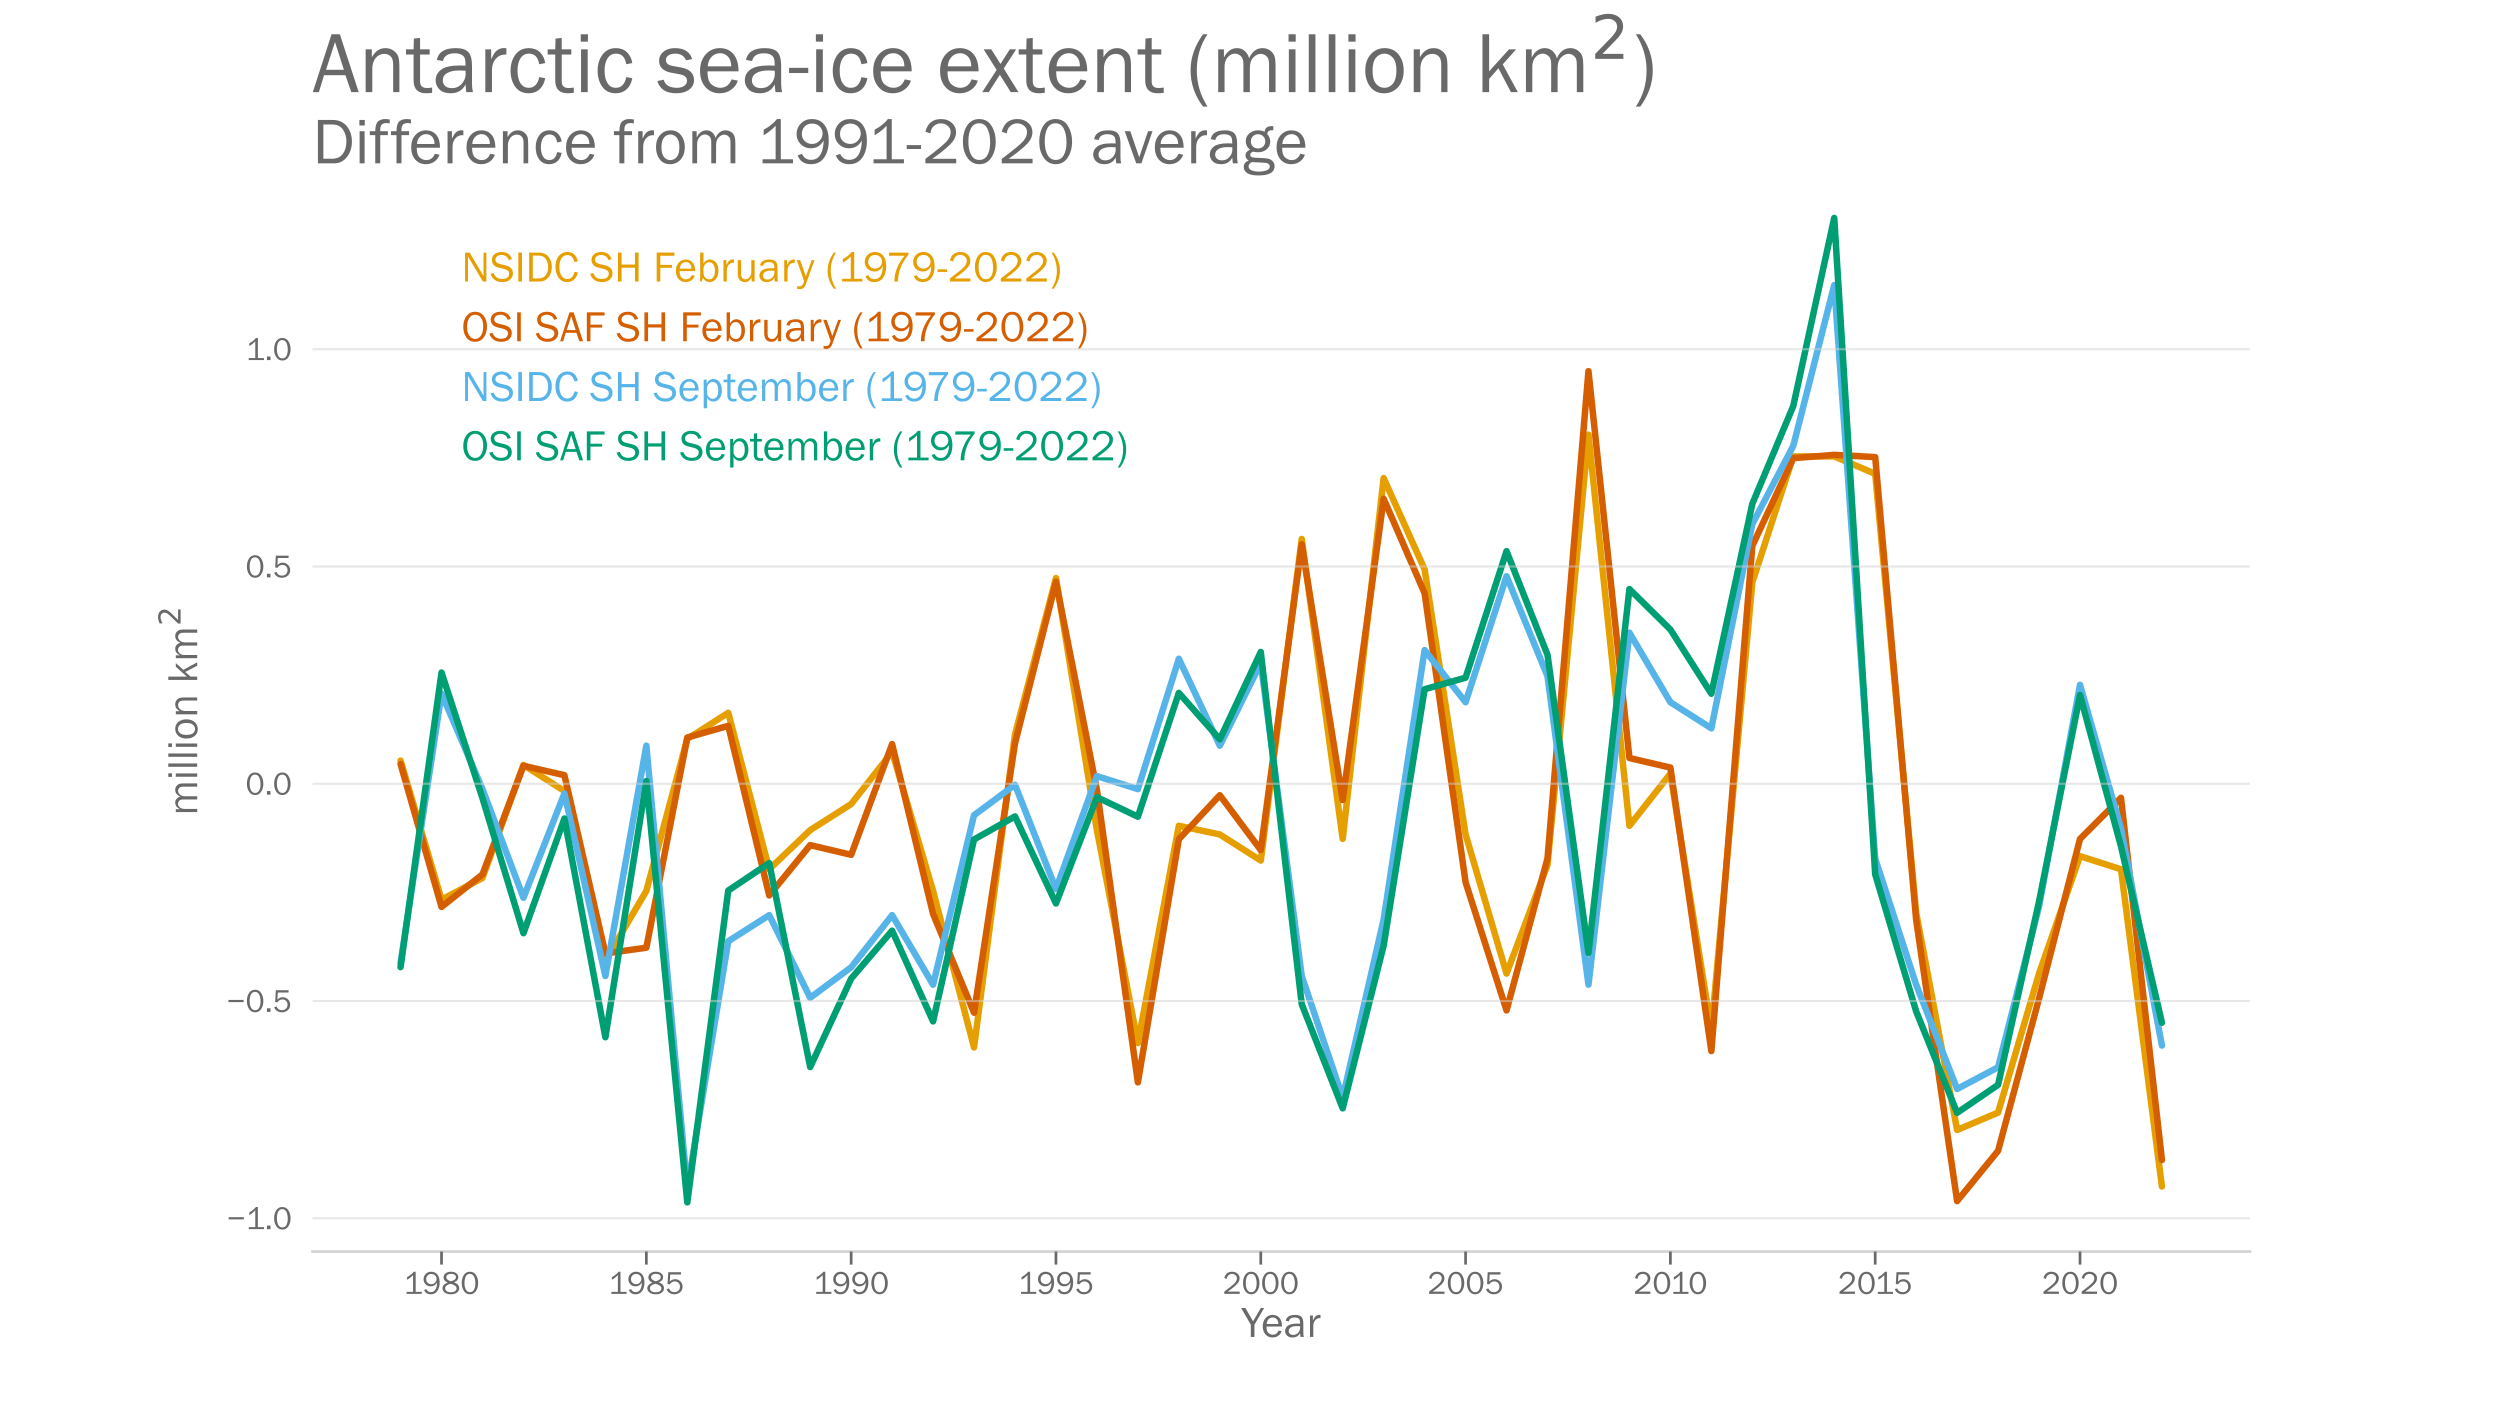 <?xml version="1.0" encoding="utf-8" standalone="no"?>
<!DOCTYPE svg PUBLIC "-//W3C//DTD SVG 1.1//EN"
  "http://www.w3.org/Graphics/SVG/1.1/DTD/svg11.dtd">
<!-- Created with matplotlib (https://matplotlib.org/) -->
<svg height="648pt" version="1.1" viewBox="0 0 1152 648" width="1152pt" xmlns="http://www.w3.org/2000/svg" xmlns:xlink="http://www.w3.org/1999/xlink">
 <defs>
  <style type="text/css">*{stroke-linecap:butt;stroke-linejoin:round;}</style>
 </defs>
 <g id="figure_1">
  <g id="patch_1">
   <path d="M 0 648 
L 1152 648 
L 1152 0 
L 0 0 
z
" style="fill:#ffffff;"/>
  </g>
  <g id="axes_1">
   <g id="patch_2">
    <path d="M 144 576.72 
L 1036.8 576.72 
L 1036.8 77.76 
L 144 77.76 
z
" style="fill:none;"/>
   </g>
   <g id="line2d_1">
    <path clip-path="url(#p55d544d54a)" d="M 184.582 350.486 
L 203.457 414.56 
L 222.332 404.548 
L 241.208 352.488 
L 260.083 364.502 
L 278.958 442.593 
L 297.833 410.555 
L 316.709 340.474 
L 335.584 328.46 
L 354.459 400.544 
L 373.334 382.523 
L 392.21 370.509 
L 411.085 346.481 
L 429.96 410.555 
L 448.836 482.639 
L 467.711 338.472 
L 486.586 266.388 
L 505.461 382.523 
L 524.337 480.637 
L 543.212 380.52 
L 562.087 384.525 
L 580.962 396.539 
L 599.838 248.367 
L 618.713 386.527 
L 637.588 220.334 
L 656.463 262.383 
L 675.339 384.525 
L 694.214 448.6 
L 713.089 398.541 
L 731.964 200.311 
L 750.84 380.52 
L 769.715 356.493 
L 788.59 474.63 
L 807.466 268.39 
L 826.341 210.323 
L 845.216 210.323 
L 864.091 218.332 
L 882.967 420.567 
L 901.842 520.683 
L 920.717 512.674 
L 939.592 448.6 
L 958.468 394.537 
L 977.343 400.544 
L 996.218 546.714 
" style="fill:none;stroke:#e69f00;stroke-linecap:round;stroke-width:3;"/>
   </g>
   <g id="line2d_2">
    <path clip-path="url(#p55d544d54a)" d="M 184.582 352.063 
L 203.457 417.915 
L 222.332 402.895 
L 241.208 352.88 
L 260.083 357.211 
L 278.958 439.362 
L 297.833 436.681 
L 316.709 339.852 
L 335.584 334.451 
L 354.459 412.601 
L 373.334 389.432 
L 392.21 393.888 
L 411.085 342.887 
L 429.96 421.154 
L 448.836 466.647 
L 467.711 342.551 
L 486.586 268.072 
L 505.461 364.036 
L 524.337 498.742 
L 543.212 386.714 
L 562.087 366.445 
L 580.962 391.693 
L 599.838 250.847 
L 618.713 368.631 
L 637.588 229.849 
L 656.463 273.366 
L 675.339 406.554 
L 694.214 465.592 
L 713.089 395.582 
L 731.964 171.049 
L 750.84 349.296 
L 769.715 353.698 
L 788.59 484.323 
L 807.466 251.539 
L 826.341 211.118 
L 845.216 209.602 
L 864.091 210.635 
L 882.967 423.847 
L 901.842 553.457 
L 920.717 530.296 
L 939.592 460.117 
L 958.468 386.601 
L 977.343 367.63 
L 996.218 534.516 
" style="fill:none;stroke:#d55e00;stroke-linecap:round;stroke-width:3;"/>
   </g>
   <g id="line2d_3">
    <path clip-path="url(#p55d544d54a)" d="M 184.582 443.727 
L 203.457 319.583 
L 222.332 363.634 
L 241.208 413.692 
L 260.083 365.637 
L 278.958 449.734 
L 297.833 343.611 
L 316.709 547.848 
L 335.584 433.716 
L 354.459 421.702 
L 373.334 459.746 
L 392.21 445.73 
L 411.085 421.702 
L 429.96 453.739 
L 448.836 375.648 
L 467.711 361.632 
L 486.586 409.688 
L 505.461 357.627 
L 524.337 363.634 
L 543.212 303.564 
L 562.087 343.611 
L 580.962 305.567 
L 599.838 449.734 
L 618.713 505.799 
L 637.588 423.704 
L 656.463 299.56 
L 675.339 323.588 
L 694.214 265.52 
L 713.089 311.574 
L 731.964 453.739 
L 750.84 291.55 
L 769.715 323.588 
L 788.59 335.602 
L 807.466 241.492 
L 826.341 205.45 
L 845.216 131.364 
L 864.091 395.671 
L 882.967 453.739 
L 901.842 501.795 
L 920.717 491.783 
L 939.592 417.697 
L 958.468 315.578 
L 977.343 381.655 
L 996.218 481.771 
" style="fill:none;stroke:#56b4e9;stroke-linecap:round;stroke-width:3;"/>
   </g>
   <g id="line2d_4">
    <path clip-path="url(#p55d544d54a)" d="M 184.582 445.641 
L 203.457 309.923 
L 222.332 367.822 
L 241.208 430.01 
L 260.083 377.172 
L 278.958 477.949 
L 297.833 359.91 
L 316.709 554.04 
L 335.584 410.358 
L 354.459 397.717 
L 373.334 491.674 
L 392.21 450.943 
L 411.085 428.851 
L 429.96 470.641 
L 448.836 386.819 
L 467.711 376.202 
L 486.586 416.311 
L 505.461 367.354 
L 524.337 376.331 
L 543.212 319.286 
L 562.087 340.669 
L 580.962 300.427 
L 599.838 462.736 
L 618.713 510.708 
L 637.588 435.705 
L 656.463 317.596 
L 675.339 312.274 
L 694.214 253.989 
L 713.089 301.724 
L 731.964 439.075 
L 750.84 271.455 
L 769.715 290.094 
L 788.59 319.674 
L 807.466 232.176 
L 826.341 187.087 
L 845.216 100.44 
L 864.091 402.896 
L 882.967 466.032 
L 901.842 512.798 
L 920.717 499.892 
L 939.592 415.439 
L 958.468 320.258 
L 977.343 389.96 
L 996.218 471.279 
" style="fill:none;stroke:#009e73;stroke-linecap:round;stroke-width:3;"/>
   </g>
   <g id="patch_3">
    <path d="M 144 576.72 
L 1036.8 576.72 
" style="fill:none;stroke:#d3d3d3;stroke-linecap:square;stroke-linejoin:miter;stroke-width:1.25;"/>
   </g>
   <g id="matplotlib.axis_1">
    <g id="xtick_1">
     <g id="line2d_5">
      <defs>
       <path d="M 0 0 
L 0 6 
" id="m01f6fa5095" style="stroke:#696969;stroke-width:1.25;"/>
      </defs>
      <g>
       <use style="fill:#696969;stroke:#696969;stroke-width:1.25;" x="203.457" xlink:href="#m01f6fa5095" y="576.72"/>
      </g>
     </g>
     <g id="text_1">
      <!-- 1980 -->
      <g style="fill:#696969;" transform="translate(185.968 596.218)scale(0.15 -0.15)">
       <defs>
        <path d="M 55.859 6.203 
L 55.859 0 
L 9.188 0 
L 9.188 6.203 
L 29.203 6.203 
L 29.203 57.672 
Q 20.359 48.438 10.844 43.266 
L 10.844 51.656 
Q 23.969 58.547 31.203 68.016 
L 37.156 68.016 
L 37.156 6.203 
z
" id="FranklinGothic-Book-49"/>
        <path d="M 5.719 12.156 
L 12.406 14.594 
Q 16.547 5.375 26.375 5.375 
Q 35.891 5.375 40.703 13.375 
Q 45.516 21.391 45.656 35.109 
Q 39.109 23.094 25.984 23.094 
Q 16.703 23.094 10.406 29.422 
Q 4.109 35.75 4.109 45.062 
Q 4.109 54.547 10.719 61.281 
Q 17.328 68.016 27.594 68.016 
Q 40.141 68.016 46.828 59.203 
Q 53.516 50.391 53.516 34.969 
Q 53.516 18.75 46.438 8.719 
Q 39.359 -1.312 26.266 -1.312 
Q 10.984 -1.312 5.719 12.156 
z
M 27.828 29.781 
Q 34.719 29.781 39.375 34.594 
Q 44.047 39.406 44.047 45.844 
Q 44.047 52.094 39.625 56.578 
Q 35.203 61.078 27.984 61.078 
Q 20.656 61.078 16.406 56.469 
Q 12.156 51.859 12.156 45.219 
Q 12.156 38.094 16.859 33.938 
Q 21.578 29.781 27.828 29.781 
z
" id="FranklinGothic-Book-57"/>
        <path d="M 19.484 34.578 
Q 6.844 40.094 6.844 50.594 
Q 6.844 58.203 13.141 63.109 
Q 19.438 68.016 29.828 68.016 
Q 40.094 68.016 46.141 63.297 
Q 52.203 58.594 52.203 50.984 
Q 52.203 40.375 39.266 35.797 
Q 49.703 30.953 52.359 26.453 
Q 55.031 21.969 55.031 17.484 
Q 55.031 9.469 48.219 4.078 
Q 41.406 -1.312 29.734 -1.312 
Q 17.281 -1.312 10.438 4.172 
Q 3.609 9.672 3.609 17.234 
Q 3.609 28.516 19.484 34.578 
z
M 29.594 38.719 
Q 37.984 40.969 41.453 43.891 
Q 44.922 46.828 44.922 51.219 
Q 44.922 56.344 40.797 59 
Q 36.672 61.672 29.938 61.672 
Q 23.484 61.672 19.375 58.859 
Q 15.281 56.062 15.281 51.312 
Q 15.281 46.625 19.844 43.203 
Q 24.422 39.797 29.594 38.719 
z
M 28.656 31.062 
Q 11.766 27.047 11.766 16.938 
Q 11.766 11.672 16.375 8.328 
Q 21 4.984 29.984 4.984 
Q 37.594 4.984 42.234 8.25 
Q 46.875 11.531 46.875 16.609 
Q 46.875 26.312 28.656 31.062 
z
" id="FranklinGothic-Book-56"/>
        <path d="M 29.391 -1.312 
Q 17.875 -1.312 10.984 8.672 
Q 4.109 18.656 4.109 33.453 
Q 4.109 48 10.641 58 
Q 17.188 68.016 29.156 68.016 
Q 41.656 68.016 48.125 57.562 
Q 54.594 47.125 54.594 33.062 
Q 54.594 19.281 47.953 8.984 
Q 41.312 -1.312 29.391 -1.312 
z
M 29.438 5.219 
Q 37.891 5.219 41.938 12.859 
Q 46 20.516 46 32.078 
Q 46 44.734 41.844 53.125 
Q 37.703 61.531 29.047 61.531 
Q 20.703 61.531 16.625 53.859 
Q 12.547 46.188 12.547 33.688 
Q 12.547 20.703 16.844 12.953 
Q 21.141 5.219 29.438 5.219 
z
" id="FranklinGothic-Book-48"/>
       </defs>
       <use xlink:href="#FranklinGothic-Book-49"/>
       <use x="57.268" xlink:href="#FranklinGothic-Book-57"/>
       <use x="115.91" xlink:href="#FranklinGothic-Book-56"/>
       <use x="174.553" xlink:href="#FranklinGothic-Book-48"/>
      </g>
     </g>
    </g>
    <g id="xtick_2">
     <g id="line2d_6">
      <g>
       <use style="fill:#696969;stroke:#696969;stroke-width:1.25;" x="297.833" xlink:href="#m01f6fa5095" y="576.72"/>
      </g>
     </g>
     <g id="text_2">
      <!-- 1985 -->
      <g style="fill:#696969;" transform="translate(280.344 596.218)scale(0.15 -0.15)">
       <defs>
        <path d="M 48.875 66.656 
L 48.188 59.469 
L 15.438 59.469 
L 14.016 37.844 
Q 21.438 45.125 30.328 45.125 
Q 39.703 45.125 46.516 38.625 
Q 53.328 32.125 53.328 22.016 
Q 53.328 11.766 45.922 5.219 
Q 38.531 -1.312 27.828 -1.312 
Q 19.438 -1.312 12.891 3.078 
Q 6.344 7.469 4.297 14.453 
L 11.422 16.891 
Q 15.828 5.281 27.938 5.281 
Q 35.891 5.281 40.578 9.984 
Q 45.266 14.703 45.266 22.016 
Q 45.266 29.688 40.625 33.984 
Q 35.984 38.281 29.5 38.281 
Q 20.016 38.281 13.812 29.203 
L 7.234 30.609 
L 9.375 66.656 
z
" id="FranklinGothic-Book-53"/>
       </defs>
       <use xlink:href="#FranklinGothic-Book-49"/>
       <use x="57.268" xlink:href="#FranklinGothic-Book-57"/>
       <use x="115.91" xlink:href="#FranklinGothic-Book-56"/>
       <use x="174.553" xlink:href="#FranklinGothic-Book-53"/>
      </g>
     </g>
    </g>
    <g id="xtick_3">
     <g id="line2d_7">
      <g>
       <use style="fill:#696969;stroke:#696969;stroke-width:1.25;" x="392.21" xlink:href="#m01f6fa5095" y="576.72"/>
      </g>
     </g>
     <g id="text_3">
      <!-- 1990 -->
      <g style="fill:#696969;" transform="translate(374.721 596.218)scale(0.15 -0.15)">
       <use xlink:href="#FranklinGothic-Book-49"/>
       <use x="57.268" xlink:href="#FranklinGothic-Book-57"/>
       <use x="115.91" xlink:href="#FranklinGothic-Book-57"/>
       <use x="174.553" xlink:href="#FranklinGothic-Book-48"/>
      </g>
     </g>
    </g>
    <g id="xtick_4">
     <g id="line2d_8">
      <g>
       <use style="fill:#696969;stroke:#696969;stroke-width:1.25;" x="486.586" xlink:href="#m01f6fa5095" y="576.72"/>
      </g>
     </g>
     <g id="text_4">
      <!-- 1995 -->
      <g style="fill:#696969;" transform="translate(469.097 596.218)scale(0.15 -0.15)">
       <use xlink:href="#FranklinGothic-Book-49"/>
       <use x="57.268" xlink:href="#FranklinGothic-Book-57"/>
       <use x="115.91" xlink:href="#FranklinGothic-Book-57"/>
       <use x="174.553" xlink:href="#FranklinGothic-Book-53"/>
      </g>
     </g>
    </g>
    <g id="xtick_5">
     <g id="line2d_9">
      <g>
       <use style="fill:#696969;stroke:#696969;stroke-width:1.25;" x="580.962" xlink:href="#m01f6fa5095" y="576.72"/>
      </g>
     </g>
     <g id="text_5">
      <!-- 2000 -->
      <g style="fill:#696969;" transform="translate(563.37 596.218)scale(0.15 -0.15)">
       <defs>
        <path d="M 52.484 6.938 
L 52.484 0 
L 5.172 0 
L 5.172 6.938 
Q 33.203 27.938 38.594 34.594 
Q 44 41.266 44 47.797 
Q 44 53.906 39.453 57.656 
Q 34.906 61.422 29 61.422 
Q 22.906 61.422 18.219 57.297 
Q 13.531 53.172 12.938 46.094 
L 5.172 48.438 
Q 10.062 68.016 29.109 68.016 
Q 39.406 68.016 45.844 62.156 
Q 52.297 56.297 52.297 47.859 
Q 52.297 42.047 49.234 36.672 
Q 46.188 31.297 37.688 23.828 
Q 29.203 16.359 15.719 6.938 
z
" id="FranklinGothic-Book-50"/>
       </defs>
       <use xlink:href="#FranklinGothic-Book-50"/>
       <use x="58.643" xlink:href="#FranklinGothic-Book-48"/>
       <use x="117.285" xlink:href="#FranklinGothic-Book-48"/>
       <use x="175.928" xlink:href="#FranklinGothic-Book-48"/>
      </g>
     </g>
    </g>
    <g id="xtick_6">
     <g id="line2d_10">
      <g>
       <use style="fill:#696969;stroke:#696969;stroke-width:1.25;" x="675.339" xlink:href="#m01f6fa5095" y="576.72"/>
      </g>
     </g>
     <g id="text_6">
      <!-- 2005 -->
      <g style="fill:#696969;" transform="translate(657.747 596.218)scale(0.15 -0.15)">
       <use xlink:href="#FranklinGothic-Book-50"/>
       <use x="58.643" xlink:href="#FranklinGothic-Book-48"/>
       <use x="117.285" xlink:href="#FranklinGothic-Book-48"/>
       <use x="175.928" xlink:href="#FranklinGothic-Book-53"/>
      </g>
     </g>
    </g>
    <g id="xtick_7">
     <g id="line2d_11">
      <g>
       <use style="fill:#696969;stroke:#696969;stroke-width:1.25;" x="769.715" xlink:href="#m01f6fa5095" y="576.72"/>
      </g>
     </g>
     <g id="text_7">
      <!-- 2010 -->
      <g style="fill:#696969;" transform="translate(752.648 596.218)scale(0.15 -0.15)">
       <use xlink:href="#FranklinGothic-Book-50"/>
       <use x="58.643" xlink:href="#FranklinGothic-Book-48"/>
       <use x="113.535" xlink:href="#FranklinGothic-Book-49"/>
       <use x="168.928" xlink:href="#FranklinGothic-Book-48"/>
      </g>
     </g>
    </g>
    <g id="xtick_8">
     <g id="line2d_12">
      <g>
       <use style="fill:#696969;stroke:#696969;stroke-width:1.25;" x="864.091" xlink:href="#m01f6fa5095" y="576.72"/>
      </g>
     </g>
     <g id="text_8">
      <!-- 2015 -->
      <g style="fill:#696969;" transform="translate(846.884 596.218)scale(0.15 -0.15)">
       <use xlink:href="#FranklinGothic-Book-50"/>
       <use x="58.643" xlink:href="#FranklinGothic-Book-48"/>
       <use x="113.535" xlink:href="#FranklinGothic-Book-49"/>
       <use x="170.803" xlink:href="#FranklinGothic-Book-53"/>
      </g>
     </g>
    </g>
    <g id="xtick_9">
     <g id="line2d_13">
      <g>
       <use style="fill:#696969;stroke:#696969;stroke-width:1.25;" x="958.468" xlink:href="#m01f6fa5095" y="576.72"/>
      </g>
     </g>
     <g id="text_9">
      <!-- 2020 -->
      <g style="fill:#696969;" transform="translate(940.875 596.218)scale(0.15 -0.15)">
       <use xlink:href="#FranklinGothic-Book-50"/>
       <use x="58.643" xlink:href="#FranklinGothic-Book-48"/>
       <use x="117.285" xlink:href="#FranklinGothic-Book-50"/>
       <use x="175.928" xlink:href="#FranklinGothic-Book-48"/>
      </g>
     </g>
    </g>
    <g id="text_10">
     <!-- Year -->
     <g style="fill:#696969;" transform="translate(572.109 616.048)scale(0.2 -0.2)">
      <defs>
       <path d="M 52 66.656 
L 29.688 28.031 
L 29.688 0 
L 21.344 0 
L 21.344 28.031 
L -0.984 66.656 
L 8.844 66.656 
L 26.562 35.984 
L 44.391 66.656 
z
" id="FranklinGothic-Book-89"/>
       <path d="M 40.234 14.703 
L 47.359 13.234 
Q 45.406 6.938 39.734 2.812 
Q 34.078 -1.312 26.422 -1.312 
Q 16.312 -1.312 10.062 5.781 
Q 3.812 12.891 3.812 24.422 
Q 3.812 36.188 10.297 43.438 
Q 16.797 50.688 26.609 50.688 
Q 36.281 50.688 42.156 44 
Q 48.047 37.312 48.188 23.969 
L 12.359 23.969 
Q 12.359 12.797 17.047 8.891 
Q 21.734 4.984 26.953 4.984 
Q 36.375 4.984 40.234 14.703 
z
M 39.797 29.688 
Q 39.703 33.844 38.422 37.062 
Q 37.156 40.281 34.125 42.547 
Q 31.109 44.828 26.859 44.828 
Q 21.141 44.828 17.156 40.719 
Q 13.188 36.625 12.703 29.688 
z
" id="FranklinGothic-Book-101"/>
       <path d="M 46.297 0 
L 38.672 0 
Q 38.234 2.344 37.797 8.891 
Q 32.719 -1.312 20.516 -1.312 
Q 12.203 -1.312 7.766 3.078 
Q 3.328 7.469 3.328 13.625 
Q 3.328 21.094 9.672 25.906 
Q 16.016 30.719 31.25 30.719 
Q 33.297 30.719 37.797 30.516 
Q 37.797 36.375 36.891 38.984 
Q 35.984 41.609 33.047 43.172 
Q 30.125 44.734 25.344 44.734 
Q 13.672 44.734 11.766 35.844 
L 4.688 37.062 
Q 7.281 50.688 26.469 50.688 
Q 36.672 50.688 40.938 46.172 
Q 45.219 41.656 45.219 30.516 
L 45.219 9.578 
Q 45.219 4.344 46.297 0 
z
M 37.797 24.656 
Q 33.109 24.953 30.672 24.953 
Q 21.578 24.953 16.547 21.969 
Q 11.531 19 11.531 13.281 
Q 11.531 9.672 14.234 7.125 
Q 16.938 4.594 22.078 4.594 
Q 29 4.594 33.469 9.625 
Q 37.938 14.656 37.938 21.438 
Q 37.938 22.797 37.797 24.656 
z
" id="FranklinGothic-Book-97"/>
       <path d="M 15.328 0 
L 7.672 0 
L 7.672 49.312 
L 14.406 49.312 
L 14.406 37.797 
Q 17.969 45.953 21.547 48.359 
Q 25.141 50.781 28.906 50.781 
Q 30.078 50.781 31.938 50.594 
L 31.938 43.266 
L 30.375 43.266 
Q 24.031 43.266 19.828 38.531 
Q 15.625 33.797 15.328 26.078 
z
" id="FranklinGothic-Book-114"/>
      </defs>
      <use xlink:href="#FranklinGothic-Book-89"/>
      <use x="45.025" xlink:href="#FranklinGothic-Book-101"/>
      <use x="97.076" xlink:href="#FranklinGothic-Book-97"/>
      <use x="149.957" xlink:href="#FranklinGothic-Book-114"/>
     </g>
    </g>
   </g>
   <g id="matplotlib.axis_2">
    <g id="ytick_1">
     <g id="line2d_14">
      <path clip-path="url(#p55d544d54a)" d="M 144 561.397 
L 1036.8 561.397 
" style="fill:none;stroke:#d3d3d3;stroke-linecap:round;stroke-opacity:0.5;"/>
     </g>
     <g id="text_11">
      <!-- −1.0 -->
      <g style="fill:#696969;" transform="translate(104.455 566.396)scale(0.15 -0.15)">
       <defs>
        <path d="M 6 36.766 
L 52.688 36.766 
L 52.688 30.031 
L 6 30.031 
z
" id="FranklinGothic-Book-8722"/>
        <path d="M 17.969 10.938 
L 17.969 0 
L 7.078 0 
L 7.078 10.938 
z
" id="FranklinGothic-Book-46"/>
       </defs>
       <use xlink:href="#FranklinGothic-Book-8722"/>
       <use x="58.643" xlink:href="#FranklinGothic-Book-49"/>
       <use x="116.66" xlink:href="#FranklinGothic-Book-46"/>
       <use x="141.66" xlink:href="#FranklinGothic-Book-48"/>
      </g>
     </g>
    </g>
    <g id="ytick_2">
     <g id="line2d_15">
      <path clip-path="url(#p55d544d54a)" d="M 144 461.281 
L 1036.8 461.281 
" style="fill:none;stroke:#d3d3d3;stroke-linecap:round;stroke-opacity:0.5;"/>
     </g>
     <g id="text_12">
      <!-- −0.5 -->
      <g style="fill:#696969;" transform="translate(104.362 466.28)scale(0.15 -0.15)">
       <use xlink:href="#FranklinGothic-Book-8722"/>
       <use x="58.643" xlink:href="#FranklinGothic-Book-48"/>
       <use x="117.285" xlink:href="#FranklinGothic-Book-46"/>
       <use x="142.285" xlink:href="#FranklinGothic-Book-53"/>
      </g>
     </g>
    </g>
    <g id="ytick_3">
     <g id="line2d_16">
      <path clip-path="url(#p55d544d54a)" d="M 144 361.165 
L 1036.8 361.165 
" style="fill:none;stroke:#d3d3d3;stroke-linecap:round;stroke-opacity:0.5;"/>
     </g>
     <g id="text_13">
      <!-- 0.0 -->
      <g style="fill:#696969;" transform="translate(113.158 366.164)scale(0.15 -0.15)">
       <use xlink:href="#FranklinGothic-Book-48"/>
       <use x="58.643" xlink:href="#FranklinGothic-Book-46"/>
       <use x="83.643" xlink:href="#FranklinGothic-Book-48"/>
      </g>
     </g>
    </g>
    <g id="ytick_4">
     <g id="line2d_17">
      <path clip-path="url(#p55d544d54a)" d="M 144 261.048 
L 1036.8 261.048 
" style="fill:none;stroke:#d3d3d3;stroke-linecap:round;stroke-opacity:0.5;"/>
     </g>
     <g id="text_14">
      <!-- 0.5 -->
      <g style="fill:#696969;" transform="translate(113.158 266.048)scale(0.15 -0.15)">
       <use xlink:href="#FranklinGothic-Book-48"/>
       <use x="58.643" xlink:href="#FranklinGothic-Book-46"/>
       <use x="83.643" xlink:href="#FranklinGothic-Book-53"/>
      </g>
     </g>
    </g>
    <g id="ytick_5">
     <g id="line2d_18">
      <path clip-path="url(#p55d544d54a)" d="M 144 160.932 
L 1036.8 160.932 
" style="fill:none;stroke:#d3d3d3;stroke-linecap:round;stroke-opacity:0.5;"/>
     </g>
     <g id="text_15">
      <!-- 1.0 -->
      <g style="fill:#696969;" transform="translate(113.252 165.931)scale(0.15 -0.15)">
       <use xlink:href="#FranklinGothic-Book-49"/>
       <use x="58.018" xlink:href="#FranklinGothic-Book-46"/>
       <use x="83.018" xlink:href="#FranklinGothic-Book-48"/>
      </g>
     </g>
    </g>
    <g id="text_16">
     <!-- million km$^2$ -->
     <g style="fill:#696969;" transform="translate(91.03 375.74)rotate(-90)scale(0.2 -0.2)">
      <defs>
       <path d="M 73.734 0 
L 66.266 0 
L 66.266 30.672 
Q 66.266 35.406 65.594 37.766 
Q 64.938 40.141 62.391 42.109 
Q 59.859 44.094 56.688 44.094 
Q 52.297 44.094 48.219 40.062 
Q 44.141 36.031 44.141 27.781 
L 44.141 0 
L 36.719 0 
L 36.719 32.469 
Q 36.719 38.969 33.609 41.656 
Q 30.516 44.344 27.094 44.344 
Q 22.219 44.344 18.594 40.141 
Q 14.984 35.938 14.984 29.5 
L 14.984 0 
L 7.672 0 
L 7.672 49.312 
L 14.266 49.312 
L 14.266 39.844 
Q 19.781 50.688 29.438 50.688 
Q 34.766 50.688 38.469 47.219 
Q 42.188 43.75 43.266 38.875 
Q 48.344 50.688 58.844 50.688 
Q 63.875 50.688 67.656 47.797 
Q 71.438 44.922 72.578 41.188 
Q 73.734 37.453 73.734 30.672 
z
" id="FranklinGothic-Book-109"/>
       <path d="M 15.578 66.656 
L 15.578 58.156 
L 7.328 58.156 
L 7.328 66.656 
z
M 15.328 49.312 
L 15.328 0 
L 7.672 0 
L 7.672 49.312 
z
" id="FranklinGothic-Book-105"/>
       <path d="M 15.328 0 
L 7.672 0 
L 7.672 66.656 
L 15.328 66.656 
z
" id="FranklinGothic-Book-108"/>
       <path d="M 25.344 -1.312 
Q 15.188 -1.312 9.5 6.203 
Q 3.812 13.719 3.812 24.859 
Q 3.812 36.625 10.203 43.656 
Q 16.609 50.688 26.125 50.688 
Q 36.328 50.688 42.203 43.281 
Q 48.094 35.891 48.094 24.812 
Q 48.094 13.281 41.75 5.984 
Q 35.406 -1.312 25.344 -1.312 
z
M 25.922 4.984 
Q 31.781 4.984 35.734 9.812 
Q 39.703 14.656 39.703 24.859 
Q 39.703 35.109 35.547 39.719 
Q 31.391 44.344 25.828 44.344 
Q 20.125 44.344 16.156 39.672 
Q 12.203 35.016 12.203 24.906 
Q 12.203 14.203 16.156 9.594 
Q 20.125 4.984 25.922 4.984 
z
" id="FranklinGothic-Book-111"/>
       <path d="M 46.531 0 
L 39.359 0 
L 39.359 31.688 
Q 39.359 38.531 36.375 41.312 
Q 33.406 44.094 29.156 44.094 
Q 23.297 44.094 19.312 39.406 
Q 15.328 34.719 15.328 27.047 
L 15.328 0 
L 7.672 0 
L 7.672 49.312 
L 14.797 49.312 
L 14.797 40.234 
Q 20.797 50.688 30.375 50.688 
Q 35.891 50.688 39.766 47.828 
Q 43.656 44.969 45.094 41.406 
Q 46.531 37.844 46.531 28.516 
z
" id="FranklinGothic-Book-110"/>
       <path id="FranklinGothic-Book-32"/>
       <path d="M 48.391 0 
L 40.438 0 
L 26.031 27.547 
L 15.328 15.234 
L 15.328 0 
L 7.672 0 
L 7.672 66.656 
L 15.328 66.656 
L 15.328 23.969 
L 38.234 49.312 
L 46.438 49.312 
L 31 31.984 
z
" id="FranklinGothic-Book-107"/>
       <path d="M 19.188 8.297 
L 53.609 8.297 
L 53.609 0 
L 7.328 0 
L 7.328 8.297 
Q 12.938 14.109 22.625 23.891 
Q 32.328 33.688 34.812 36.531 
Q 39.547 41.844 41.422 45.531 
Q 43.312 49.219 43.312 52.781 
Q 43.312 58.594 39.234 62.25 
Q 35.156 65.922 28.609 65.922 
Q 23.969 65.922 18.812 64.312 
Q 13.672 62.703 7.812 59.422 
L 7.812 69.391 
Q 13.766 71.781 18.938 73 
Q 24.125 74.219 28.422 74.219 
Q 39.75 74.219 46.484 68.547 
Q 53.219 62.891 53.219 53.422 
Q 53.219 48.922 51.531 44.891 
Q 49.859 40.875 45.406 35.406 
Q 44.188 33.984 37.641 27.219 
Q 31.109 20.453 19.188 8.297 
z
" id="DejaVuSans-50"/>
      </defs>
      <use transform="translate(0 0.766)" xlink:href="#FranklinGothic-Book-109"/>
      <use transform="translate(81.396 0.766)" xlink:href="#FranklinGothic-Book-105"/>
      <use transform="translate(104.346 0.766)" xlink:href="#FranklinGothic-Book-108"/>
      <use transform="translate(127.344 0.766)" xlink:href="#FranklinGothic-Book-108"/>
      <use transform="translate(150.342 0.766)" xlink:href="#FranklinGothic-Book-105"/>
      <use transform="translate(173.291 0.766)" xlink:href="#FranklinGothic-Book-111"/>
      <use transform="translate(225.244 0.766)" xlink:href="#FranklinGothic-Book-110"/>
      <use transform="translate(279.443 0.766)" xlink:href="#FranklinGothic-Book-32"/>
      <use transform="translate(304.443 0.766)" xlink:href="#FranklinGothic-Book-107"/>
      <use transform="translate(354.541 0.766)" xlink:href="#FranklinGothic-Book-109"/>
      <use transform="translate(436.895 39.047)scale(0.7)" xlink:href="#DejaVuSans-50"/>
     </g>
    </g>
   </g>
   <g id="text_17">
    <!-- Difference from 1991-2020 average -->
    <g style="fill:#696969;" transform="translate(144 75.265)scale(0.3 -0.3)">
     <defs>
      <path d="M 8.344 0 
L 8.344 66.656 
L 30.719 66.656 
Q 44.828 66.656 52.688 57.031 
Q 60.547 47.406 60.547 33.5 
Q 60.547 19.391 52.875 9.688 
Q 45.219 0 33.453 0 
z
M 16.703 7.078 
L 30.219 7.078 
Q 40.969 7.078 46.531 14.5 
Q 52.094 21.922 52.094 34.078 
Q 52.094 43.953 46.797 51.812 
Q 41.5 59.672 30.219 59.672 
L 16.703 59.672 
z
" id="FranklinGothic-Book-68"/>
      <path d="M 28.125 49.312 
L 28.125 43.312 
L 16.406 43.312 
L 16.406 0 
L 8.734 0 
L 8.734 43.312 
L 0.344 43.312 
L 0.344 49.312 
L 8.734 49.312 
Q 8.938 61.188 13.297 64.594 
Q 17.672 68.016 23.969 68.016 
Q 27.047 68.016 31 67.328 
L 31 61.234 
Q 28.516 61.859 26.266 61.859 
Q 21.234 61.859 18.812 59.641 
Q 16.406 57.422 16.406 51.312 
L 16.406 49.312 
z
" id="FranklinGothic-Book-102"/>
      <path d="M 36.812 17.281 
L 43.75 16.062 
Q 42.281 7.906 37.25 3.297 
Q 32.234 -1.312 24.703 -1.312 
Q 14.5 -1.312 9.156 6.203 
Q 3.812 13.719 3.812 24.562 
Q 3.812 35.797 9.453 43.234 
Q 15.094 50.688 24.812 50.688 
Q 32.859 50.688 37.719 45.875 
Q 42.578 41.062 43.75 33.453 
L 36.812 32.125 
Q 34.859 44.344 25 44.344 
Q 18.656 44.344 15.234 38.938 
Q 11.812 33.547 11.812 24.953 
Q 11.812 15.484 15.203 10.234 
Q 18.609 4.984 24.75 4.984 
Q 34.281 4.984 36.812 17.281 
z
" id="FranklinGothic-Book-99"/>
      <path d="M 23.531 27.984 
L 23.531 22.016 
L 1.469 22.016 
L 1.469 27.984 
z
" id="FranklinGothic-Book-45"/>
      <path d="M 43.797 49.312 
L 26.766 0 
L 18.797 0 
L 1.172 49.312 
L 9.672 49.312 
L 23.391 9.234 
L 36.969 49.312 
z
" id="FranklinGothic-Book-118"/>
      <path d="M 47.953 57.031 
L 47.953 50.922 
Q 42.672 50.922 40.891 49.703 
Q 39.109 48.484 38.531 45.312 
Q 43.266 39.844 43.266 33.406 
Q 43.266 26.656 38.109 21.828 
Q 32.953 17 24.266 17 
Q 22.312 17 20.906 17.281 
Q 18.219 17.828 17.531 17.828 
Q 16.219 17.828 14.359 16.531 
Q 12.5 15.234 12.5 13.188 
Q 12.5 10.25 15.188 9.375 
Q 17.875 8.5 27.828 8.25 
Q 36.281 8.016 40.312 7.109 
Q 44.344 6.203 47.125 3.094 
Q 49.906 0 49.906 -4.5 
Q 49.906 -18.609 25.094 -18.609 
Q 13.328 -18.609 7.938 -15.062 
Q 2.547 -11.531 2.547 -5.609 
Q 2.547 1.562 10.062 4.25 
Q 5.219 7.422 5.219 12.203 
Q 5.219 17.922 12.062 20.953 
Q 5.672 26.125 5.672 33.984 
Q 5.672 41.312 11.141 46 
Q 16.609 50.688 24.469 50.688 
Q 30.031 50.688 34.578 48.578 
Q 35.297 53.422 37.953 55.266 
Q 40.625 57.125 46.047 57.125 
Q 46.578 57.125 47.953 57.031 
z
M 24.516 22.859 
Q 29.391 22.859 32.469 25.859 
Q 35.547 28.859 35.547 33.641 
Q 35.547 38.531 32.344 41.625 
Q 29.156 44.734 24.609 44.734 
Q 20.266 44.734 16.891 41.828 
Q 13.531 38.922 13.531 33.547 
Q 13.531 28.766 16.547 25.812 
Q 19.578 22.859 24.516 22.859 
z
M 15.328 2 
Q 9.969 -0.344 9.969 -4.781 
Q 9.969 -8.547 14.375 -10.625 
Q 18.797 -12.703 25.641 -12.703 
Q 31.984 -12.703 37.25 -10.906 
Q 42.531 -9.125 42.531 -4.891 
Q 42.531 -2.594 40.969 -1.125 
Q 39.406 0.344 36.688 0.734 
Q 33.984 1.125 27.25 1.312 
Q 19.188 1.516 15.328 2 
z
" id="FranklinGothic-Book-103"/>
     </defs>
     <use xlink:href="#FranklinGothic-Book-68"/>
     <use x="64.697" xlink:href="#FranklinGothic-Book-105"/>
     <use x="87.646" xlink:href="#FranklinGothic-Book-102"/>
     <use x="120.252" xlink:href="#FranklinGothic-Book-102"/>
     <use x="147.732" xlink:href="#FranklinGothic-Book-101"/>
     <use x="199.783" xlink:href="#FranklinGothic-Book-114"/>
     <use x="232.742" xlink:href="#FranklinGothic-Book-101"/>
     <use x="284.793" xlink:href="#FranklinGothic-Book-110"/>
     <use x="338.992" xlink:href="#FranklinGothic-Book-99"/>
     <use x="385.574" xlink:href="#FranklinGothic-Book-101"/>
     <use x="437.625" xlink:href="#FranklinGothic-Book-32"/>
     <use x="462.625" xlink:href="#FranklinGothic-Book-102"/>
     <use x="492.605" xlink:href="#FranklinGothic-Book-114"/>
     <use x="523.814" xlink:href="#FranklinGothic-Book-111"/>
     <use x="575.768" xlink:href="#FranklinGothic-Book-109"/>
     <use x="657.164" xlink:href="#FranklinGothic-Book-32"/>
     <use x="682.164" xlink:href="#FranklinGothic-Book-49"/>
     <use x="739.432" xlink:href="#FranklinGothic-Book-57"/>
     <use x="798.074" xlink:href="#FranklinGothic-Book-57"/>
     <use x="852.592" xlink:href="#FranklinGothic-Book-49"/>
     <use x="911.234" xlink:href="#FranklinGothic-Book-45"/>
     <use x="936.234" xlink:href="#FranklinGothic-Book-50"/>
     <use x="994.877" xlink:href="#FranklinGothic-Book-48"/>
     <use x="1053.52" xlink:href="#FranklinGothic-Book-50"/>
     <use x="1112.162" xlink:href="#FranklinGothic-Book-48"/>
     <use x="1170.805" xlink:href="#FranklinGothic-Book-32"/>
     <use x="1195.805" xlink:href="#FranklinGothic-Book-97"/>
     <use x="1246.436" xlink:href="#FranklinGothic-Book-118"/>
     <use x="1289.955" xlink:href="#FranklinGothic-Book-101"/>
     <use x="1342.006" xlink:href="#FranklinGothic-Book-114"/>
     <use x="1374.965" xlink:href="#FranklinGothic-Book-97"/>
     <use x="1427.846" xlink:href="#FranklinGothic-Book-103"/>
     <use x="1476.967" xlink:href="#FranklinGothic-Book-101"/>
    </g>
   </g>
   <g id="text_18">
    <!-- Antarctic sea-ice extent (million km$^2$) -->
    <g style="fill:#696969;" transform="translate(144 42.76)scale(0.4 -0.4)">
     <defs>
      <path d="M 53.219 0 
L 44.672 0 
L 37.938 19.484 
L 13.281 19.484 
L 7.328 0 
L 0.344 0 
L 21.969 66.656 
L 31.5 66.656 
z
M 36.188 25.734 
L 25.922 57.766 
L 15.578 25.734 
z
" id="FranklinGothic-Book-65"/>
      <path d="M 30.031 5.281 
L 30.031 -0.781 
Q 25.984 -1.312 23 -1.312 
Q 8.688 -1.312 8.688 13.625 
L 8.688 43.312 
L -0.047 43.312 
L -0.047 49.312 
L 8.688 49.312 
L 9.031 61.719 
L 16.156 62.406 
L 16.156 49.312 
L 27.203 49.312 
L 27.203 43.312 
L 16.156 43.312 
L 16.156 12.359 
Q 16.156 4.734 24.078 4.734 
Q 26.703 4.734 30.031 5.281 
z
" id="FranklinGothic-Book-116"/>
      <path d="M 1.031 12.797 
L 8.344 14.312 
Q 10.797 4.984 23.781 4.984 
Q 28.562 4.984 31.875 7.125 
Q 35.203 9.281 35.203 13.188 
Q 35.203 19 26.766 20.562 
L 16.359 22.516 
Q 10.25 23.688 6.641 27.094 
Q 3.031 30.516 3.031 36.141 
Q 3.031 42.328 7.953 46.5 
Q 12.891 50.688 21.234 50.688 
Q 37.312 50.688 41.062 38.141 
L 34.031 36.625 
Q 31 44.344 21.578 44.344 
Q 16.891 44.344 13.891 42.406 
Q 10.891 40.484 10.891 37.016 
Q 10.891 31.547 18.562 30.125 
L 28.172 28.422 
Q 43.266 25.688 43.266 13.812 
Q 43.266 7.031 37.641 2.859 
Q 32.031 -1.312 22.703 -1.312 
Q 5.172 -1.312 1.031 12.797 
z
" id="FranklinGothic-Book-115"/>
      <path d="M 42.047 0 
L 33.203 0 
L 20.656 20.016 
L 7.812 0 
L 0.344 0 
L 16.938 25.594 
L 1.953 49.312 
L 10.797 49.312 
L 21.344 32.469 
L 32.078 49.312 
L 39.453 49.312 
L 25.094 27.25 
z
" id="FranklinGothic-Book-120"/>
      <path d="M 24.703 -16.656 
L 19.578 -16.656 
Q 5.219 2.203 5.219 25.094 
Q 5.219 46.969 19.578 66.656 
L 24.703 66.656 
Q 12.359 48.25 12.359 25 
Q 12.359 2.828 24.703 -16.656 
z
" id="FranklinGothic-Book-40"/>
      <path d="M 4.641 66.656 
L 9.719 66.656 
Q 24.125 47.797 24.125 24.906 
Q 24.125 3.031 9.719 -16.656 
L 4.641 -16.656 
Q 17 1.766 17 25 
Q 17 47.172 4.641 66.656 
z
" id="FranklinGothic-Book-41"/>
     </defs>
     <use transform="translate(0 0.766)" xlink:href="#FranklinGothic-Book-65"/>
     <use transform="translate(53.564 0.766)" xlink:href="#FranklinGothic-Book-110"/>
     <use transform="translate(107.764 0.766)" xlink:href="#FranklinGothic-Book-116"/>
     <use transform="translate(138.525 0.766)" xlink:href="#FranklinGothic-Book-97"/>
     <use transform="translate(191.406 0.766)" xlink:href="#FranklinGothic-Book-114"/>
     <use transform="translate(224.365 0.766)" xlink:href="#FranklinGothic-Book-99"/>
     <use transform="translate(270.947 0.766)" xlink:href="#FranklinGothic-Book-116"/>
     <use transform="translate(301.709 0.766)" xlink:href="#FranklinGothic-Book-105"/>
     <use transform="translate(324.658 0.766)" xlink:href="#FranklinGothic-Book-99"/>
     <use transform="translate(371.24 0.766)" xlink:href="#FranklinGothic-Book-32"/>
     <use transform="translate(396.24 0.766)" xlink:href="#FranklinGothic-Book-115"/>
     <use transform="translate(442.627 0.766)" xlink:href="#FranklinGothic-Book-101"/>
     <use transform="translate(494.678 0.766)" xlink:href="#FranklinGothic-Book-97"/>
     <use transform="translate(547.559 0.766)" xlink:href="#FranklinGothic-Book-45"/>
     <use transform="translate(572.559 0.766)" xlink:href="#FranklinGothic-Book-105"/>
     <use transform="translate(595.508 0.766)" xlink:href="#FranklinGothic-Book-99"/>
     <use transform="translate(642.09 0.766)" xlink:href="#FranklinGothic-Book-101"/>
     <use transform="translate(694.141 0.766)" xlink:href="#FranklinGothic-Book-32"/>
     <use transform="translate(719.141 0.766)" xlink:href="#FranklinGothic-Book-101"/>
     <use transform="translate(771.191 0.766)" xlink:href="#FranklinGothic-Book-120"/>
     <use transform="translate(813.574 0.766)" xlink:href="#FranklinGothic-Book-116"/>
     <use transform="translate(844.336 0.766)" xlink:href="#FranklinGothic-Book-101"/>
     <use transform="translate(896.387 0.766)" xlink:href="#FranklinGothic-Book-110"/>
     <use transform="translate(950.586 0.766)" xlink:href="#FranklinGothic-Book-116"/>
     <use transform="translate(981.348 0.766)" xlink:href="#FranklinGothic-Book-32"/>
     <use transform="translate(1006.348 0.766)" xlink:href="#FranklinGothic-Book-40"/>
     <use transform="translate(1035.693 0.766)" xlink:href="#FranklinGothic-Book-109"/>
     <use transform="translate(1117.09 0.766)" xlink:href="#FranklinGothic-Book-105"/>
     <use transform="translate(1140.039 0.766)" xlink:href="#FranklinGothic-Book-108"/>
     <use transform="translate(1163.037 0.766)" xlink:href="#FranklinGothic-Book-108"/>
     <use transform="translate(1186.035 0.766)" xlink:href="#FranklinGothic-Book-105"/>
     <use transform="translate(1208.984 0.766)" xlink:href="#FranklinGothic-Book-111"/>
     <use transform="translate(1260.938 0.766)" xlink:href="#FranklinGothic-Book-110"/>
     <use transform="translate(1315.137 0.766)" xlink:href="#FranklinGothic-Book-32"/>
     <use transform="translate(1340.137 0.766)" xlink:href="#FranklinGothic-Book-107"/>
     <use transform="translate(1390.234 0.766)" xlink:href="#FranklinGothic-Book-109"/>
     <use transform="translate(1472.588 39.047)scale(0.7)" xlink:href="#DejaVuSans-50"/>
     <use transform="translate(1519.858 0.766)" xlink:href="#FranklinGothic-Book-41"/>
    </g>
   </g>
   <g id="legend_1">
    <g id="line2d_19"/>
    <g id="text_19">
     <!-- NSIDC SH February (1979-2022) -->
     <g style="fill:#e69f00;" transform="translate(212.64 129.718)scale(0.2 -0.2)">
      <defs>
       <path d="M 57.422 0 
L 49.312 0 
L 14.844 58.109 
L 14.938 53.719 
Q 15.094 51.219 15.094 49.516 
L 15.094 0 
L 8.344 0 
L 8.344 66.656 
L 18.797 66.656 
L 51.031 12.312 
L 50.922 16.938 
Q 50.828 19.672 50.828 21.781 
L 50.828 66.656 
L 57.422 66.656 
z
" id="FranklinGothic-Book-78"/>
       <path d="M 1.031 17.719 
L 8.547 19.438 
Q 13.094 5.812 28.219 5.812 
Q 36.141 5.812 40.141 9.156 
Q 44.141 12.5 44.141 18.109 
Q 44.141 22.359 41.078 24.953 
Q 38.031 27.547 34.031 28.516 
L 20.703 31.844 
Q 15.531 33.156 12.234 35.031 
Q 8.938 36.922 6.641 40.828 
Q 4.344 44.734 4.344 49.75 
Q 4.344 58.109 10.641 63.062 
Q 16.938 68.016 26.812 68.016 
Q 44.969 68.016 50.688 51.562 
L 43.109 49.312 
Q 41.797 55.172 36.906 58.172 
Q 32.031 61.188 26.516 61.188 
Q 21.047 61.188 16.766 58.297 
Q 12.5 55.422 12.5 50.141 
Q 12.5 42.781 23.344 40.188 
L 35.797 37.203 
Q 52.875 33.109 52.875 18.797 
Q 52.875 10.156 46.453 4.422 
Q 40.047 -1.312 28.375 -1.312 
Q 7.672 -1.312 1.031 17.719 
z
" id="FranklinGothic-Book-83"/>
       <path d="M 16.703 0 
L 8.344 0 
L 8.344 66.656 
L 16.703 66.656 
z
" id="FranklinGothic-Book-73"/>
       <path d="M 48.297 22.406 
L 55.906 20.703 
Q 50.438 -1.312 31.203 -1.312 
Q 18.562 -1.312 11.359 8.891 
Q 4.156 19.094 4.156 33.984 
Q 4.156 49.359 11.672 58.688 
Q 19.188 68.016 31.844 68.016 
Q 50.594 68.016 55.906 46.578 
L 48.047 45.016 
Q 43.75 60.938 31.781 60.938 
Q 22.953 60.938 18.094 53.531 
Q 13.234 46.141 13.234 32.766 
Q 13.234 20.516 18.203 13.109 
Q 23.188 5.719 31.391 5.719 
Q 44.141 5.719 48.297 22.406 
z
" id="FranklinGothic-Book-67"/>
       <path d="M 55.953 0 
L 47.609 0 
L 47.609 31.734 
L 16.703 31.734 
L 16.703 0 
L 8.344 0 
L 8.344 66.656 
L 16.703 66.656 
L 16.703 39.062 
L 47.609 39.062 
L 47.609 66.656 
L 55.953 66.656 
z
" id="FranklinGothic-Book-72"/>
       <path d="M 16.703 0 
L 8.344 0 
L 8.344 66.656 
L 49.172 66.656 
L 49.172 59.328 
L 16.703 59.328 
L 16.703 38.281 
L 43.609 38.281 
L 43.609 31.547 
L 16.703 31.547 
z
" id="FranklinGothic-Book-70"/>
       <path d="M 11.375 0 
L 7.672 0 
L 7.672 66.656 
L 15.328 66.656 
L 15.328 41.109 
Q 20.609 50.688 29.891 50.688 
Q 38.375 50.688 44.109 44 
Q 49.859 37.312 49.859 24.562 
Q 49.859 13.578 44.219 6.125 
Q 38.578 -1.312 29.547 -1.312 
Q 19.484 -1.312 14.109 8.156 
z
M 15.328 19.344 
Q 15.875 11.766 20 8.344 
Q 24.125 4.938 28.719 4.938 
Q 34.578 4.938 38.156 10.016 
Q 41.75 15.094 41.75 23.922 
Q 41.75 33.453 38.281 38.891 
Q 34.812 44.344 28.656 44.344 
Q 23.828 44.344 19.938 40.453 
Q 16.062 36.578 15.328 30.422 
z
" id="FranklinGothic-Book-98"/>
       <path d="M 46.484 0 
L 39.594 0 
L 39.594 9.422 
Q 34.328 -1.312 23.875 -1.312 
Q 16.312 -1.312 11.984 3.656 
Q 7.672 8.641 7.672 17.828 
L 7.672 49.312 
L 15.328 49.312 
L 15.328 17.828 
Q 15.328 10.5 18.375 7.734 
Q 21.438 4.984 25.094 4.984 
Q 28.812 4.984 31.812 7.078 
Q 34.812 9.188 36.812 13.062 
Q 38.812 16.938 38.812 21.531 
L 38.812 49.312 
L 46.484 49.312 
z
" id="FranklinGothic-Book-117"/>
       <path d="M 41.5 49.312 
L 21.734 -5.766 
Q 17.438 -17.672 8.016 -17.672 
Q 5.031 -17.672 1.422 -16.656 
L 1.422 -10.641 
Q 4.391 -11.328 6.547 -11.328 
Q 10.203 -11.328 12.672 -9.219 
Q 15.141 -7.125 17.578 0.922 
L 0.531 49.312 
L 8.344 49.312 
L 21.531 12.25 
L 35.062 49.312 
z
" id="FranklinGothic-Book-121"/>
       <path d="M 28.078 0 
L 19.484 0 
Q 19.484 16.75 26.312 32.594 
Q 33.156 48.438 43.062 59.328 
L 6.891 59.328 
L 7.719 66.656 
L 51.766 66.656 
L 51.766 61.672 
Q 39.844 47.312 33.938 31.781 
Q 28.031 16.266 28.031 2.297 
Q 28.031 1.516 28.078 0 
z
" id="FranklinGothic-Book-55"/>
      </defs>
      <use xlink:href="#FranklinGothic-Book-78"/>
      <use x="65.723" xlink:href="#FranklinGothic-Book-83"/>
      <use x="122.656" xlink:href="#FranklinGothic-Book-73"/>
      <use x="147.656" xlink:href="#FranklinGothic-Book-68"/>
      <use x="212.354" xlink:href="#FranklinGothic-Book-67"/>
      <use x="270.264" xlink:href="#FranklinGothic-Book-32"/>
      <use x="295.264" xlink:href="#FranklinGothic-Book-83"/>
      <use x="352.197" xlink:href="#FranklinGothic-Book-72"/>
      <use x="416.455" xlink:href="#FranklinGothic-Book-32"/>
      <use x="441.455" xlink:href="#FranklinGothic-Book-70"/>
      <use x="490.236" xlink:href="#FranklinGothic-Book-101"/>
      <use x="542.287" xlink:href="#FranklinGothic-Book-98"/>
      <use x="595.998" xlink:href="#FranklinGothic-Book-114"/>
      <use x="628.957" xlink:href="#FranklinGothic-Book-117"/>
      <use x="683.107" xlink:href="#FranklinGothic-Book-97"/>
      <use x="735.988" xlink:href="#FranklinGothic-Book-114"/>
      <use x="771.947" xlink:href="#FranklinGothic-Book-121"/>
      <use x="813.451" xlink:href="#FranklinGothic-Book-32"/>
      <use x="838.451" xlink:href="#FranklinGothic-Book-40"/>
      <use x="867.797" xlink:href="#FranklinGothic-Book-49"/>
      <use x="925.064" xlink:href="#FranklinGothic-Book-57"/>
      <use x="977.957" xlink:href="#FranklinGothic-Book-55"/>
      <use x="1036.6" xlink:href="#FranklinGothic-Book-57"/>
      <use x="1095.242" xlink:href="#FranklinGothic-Book-45"/>
      <use x="1120.242" xlink:href="#FranklinGothic-Book-50"/>
      <use x="1178.885" xlink:href="#FranklinGothic-Book-48"/>
      <use x="1237.527" xlink:href="#FranklinGothic-Book-50"/>
      <use x="1296.17" xlink:href="#FranklinGothic-Book-50"/>
      <use x="1354.812" xlink:href="#FranklinGothic-Book-41"/>
     </g>
    </g>
    <g id="line2d_20"/>
    <g id="text_20">
     <!-- OSI SAF SH February (1979-2022) -->
     <g style="fill:#d55e00;" transform="translate(212.64 157.253)scale(0.2 -0.2)">
      <defs>
       <path d="M 31.344 -1.312 
Q 18.5 -1.312 11.328 8.672 
Q 4.156 18.656 4.156 33.156 
Q 4.156 48.297 11.672 58.156 
Q 19.188 68.016 31.594 68.016 
Q 43.953 68.016 51.422 58.328 
Q 58.891 48.641 58.891 33.891 
Q 58.891 19.734 51.641 9.203 
Q 44.391 -1.312 31.344 -1.312 
z
M 31.547 5.469 
Q 40.281 5.469 45.203 13.422 
Q 50.141 21.391 50.141 33.938 
Q 50.141 46.828 45.031 54 
Q 39.938 61.188 31.5 61.188 
Q 22.953 61.188 17.922 53.422 
Q 12.891 45.656 12.891 33.109 
Q 12.891 20.844 17.969 13.156 
Q 23.047 5.469 31.547 5.469 
z
" id="FranklinGothic-Book-79"/>
      </defs>
      <use xlink:href="#FranklinGothic-Book-79"/>
      <use x="63.086" xlink:href="#FranklinGothic-Book-83"/>
      <use x="120.02" xlink:href="#FranklinGothic-Book-73"/>
      <use x="145.02" xlink:href="#FranklinGothic-Book-32"/>
      <use x="170.02" xlink:href="#FranklinGothic-Book-83"/>
      <use x="226.953" xlink:href="#FranklinGothic-Book-65"/>
      <use x="280.518" xlink:href="#FranklinGothic-Book-70"/>
      <use x="331.299" xlink:href="#FranklinGothic-Book-32"/>
      <use x="356.299" xlink:href="#FranklinGothic-Book-83"/>
      <use x="413.232" xlink:href="#FranklinGothic-Book-72"/>
      <use x="477.49" xlink:href="#FranklinGothic-Book-32"/>
      <use x="502.49" xlink:href="#FranklinGothic-Book-70"/>
      <use x="551.271" xlink:href="#FranklinGothic-Book-101"/>
      <use x="603.322" xlink:href="#FranklinGothic-Book-98"/>
      <use x="657.033" xlink:href="#FranklinGothic-Book-114"/>
      <use x="689.992" xlink:href="#FranklinGothic-Book-117"/>
      <use x="744.143" xlink:href="#FranklinGothic-Book-97"/>
      <use x="797.023" xlink:href="#FranklinGothic-Book-114"/>
      <use x="832.982" xlink:href="#FranklinGothic-Book-121"/>
      <use x="874.486" xlink:href="#FranklinGothic-Book-32"/>
      <use x="899.486" xlink:href="#FranklinGothic-Book-40"/>
      <use x="928.832" xlink:href="#FranklinGothic-Book-49"/>
      <use x="986.1" xlink:href="#FranklinGothic-Book-57"/>
      <use x="1038.992" xlink:href="#FranklinGothic-Book-55"/>
      <use x="1097.635" xlink:href="#FranklinGothic-Book-57"/>
      <use x="1156.277" xlink:href="#FranklinGothic-Book-45"/>
      <use x="1181.277" xlink:href="#FranklinGothic-Book-50"/>
      <use x="1239.92" xlink:href="#FranklinGothic-Book-48"/>
      <use x="1298.562" xlink:href="#FranklinGothic-Book-50"/>
      <use x="1357.205" xlink:href="#FranklinGothic-Book-50"/>
      <use x="1415.848" xlink:href="#FranklinGothic-Book-41"/>
     </g>
    </g>
    <g id="line2d_21"/>
    <g id="text_21">
     <!-- NSIDC SH September (1979-2022) -->
     <g style="fill:#56b4e9;" transform="translate(212.64 184.787)scale(0.2 -0.2)">
      <defs>
       <path d="M 15.328 -16.656 
L 7.672 -16.656 
L 7.672 49.312 
L 14.547 49.312 
L 14.547 39.75 
Q 19.781 50.688 30.125 50.688 
Q 38.875 50.688 44.234 43.375 
Q 49.609 36.078 49.609 24.906 
Q 49.609 12.844 44.094 5.766 
Q 38.578 -1.312 29.938 -1.312 
Q 20.656 -1.312 15.328 7.516 
z
M 15.328 31.781 
L 15.328 17.922 
Q 16.062 12.312 20.062 8.641 
Q 24.078 4.984 28.422 4.984 
Q 33.453 4.984 37.328 9.375 
Q 41.219 13.766 41.219 24.562 
Q 41.219 33.891 37.703 38.938 
Q 34.188 44 28.375 44 
Q 23.781 44 20.141 40.422 
Q 16.5 36.859 15.328 31.781 
z
" id="FranklinGothic-Book-112"/>
      </defs>
      <use xlink:href="#FranklinGothic-Book-78"/>
      <use x="65.723" xlink:href="#FranklinGothic-Book-83"/>
      <use x="122.656" xlink:href="#FranklinGothic-Book-73"/>
      <use x="147.656" xlink:href="#FranklinGothic-Book-68"/>
      <use x="212.354" xlink:href="#FranklinGothic-Book-67"/>
      <use x="270.264" xlink:href="#FranklinGothic-Book-32"/>
      <use x="295.264" xlink:href="#FranklinGothic-Book-83"/>
      <use x="352.197" xlink:href="#FranklinGothic-Book-72"/>
      <use x="416.455" xlink:href="#FranklinGothic-Book-32"/>
      <use x="441.455" xlink:href="#FranklinGothic-Book-83"/>
      <use x="498.389" xlink:href="#FranklinGothic-Book-101"/>
      <use x="550.439" xlink:href="#FranklinGothic-Book-112"/>
      <use x="603.857" xlink:href="#FranklinGothic-Book-116"/>
      <use x="632.869" xlink:href="#FranklinGothic-Book-101"/>
      <use x="684.92" xlink:href="#FranklinGothic-Book-109"/>
      <use x="766.316" xlink:href="#FranklinGothic-Book-98"/>
      <use x="820.027" xlink:href="#FranklinGothic-Book-101"/>
      <use x="872.078" xlink:href="#FranklinGothic-Book-114"/>
      <use x="905.037" xlink:href="#FranklinGothic-Book-32"/>
      <use x="930.037" xlink:href="#FranklinGothic-Book-40"/>
      <use x="959.383" xlink:href="#FranklinGothic-Book-49"/>
      <use x="1016.65" xlink:href="#FranklinGothic-Book-57"/>
      <use x="1069.543" xlink:href="#FranklinGothic-Book-55"/>
      <use x="1128.186" xlink:href="#FranklinGothic-Book-57"/>
      <use x="1186.828" xlink:href="#FranklinGothic-Book-45"/>
      <use x="1211.828" xlink:href="#FranklinGothic-Book-50"/>
      <use x="1270.471" xlink:href="#FranklinGothic-Book-48"/>
      <use x="1329.113" xlink:href="#FranklinGothic-Book-50"/>
      <use x="1387.756" xlink:href="#FranklinGothic-Book-50"/>
      <use x="1446.398" xlink:href="#FranklinGothic-Book-41"/>
     </g>
    </g>
    <g id="line2d_22"/>
    <g id="text_22">
     <!-- OSI SAF SH September (1979-2022) -->
     <g style="fill:#009e73;" transform="translate(212.64 212.118)scale(0.2 -0.2)">
      <use xlink:href="#FranklinGothic-Book-79"/>
      <use x="63.086" xlink:href="#FranklinGothic-Book-83"/>
      <use x="120.02" xlink:href="#FranklinGothic-Book-73"/>
      <use x="145.02" xlink:href="#FranklinGothic-Book-32"/>
      <use x="170.02" xlink:href="#FranklinGothic-Book-83"/>
      <use x="226.953" xlink:href="#FranklinGothic-Book-65"/>
      <use x="280.518" xlink:href="#FranklinGothic-Book-70"/>
      <use x="331.299" xlink:href="#FranklinGothic-Book-32"/>
      <use x="356.299" xlink:href="#FranklinGothic-Book-83"/>
      <use x="413.232" xlink:href="#FranklinGothic-Book-72"/>
      <use x="477.49" xlink:href="#FranklinGothic-Book-32"/>
      <use x="502.49" xlink:href="#FranklinGothic-Book-83"/>
      <use x="559.424" xlink:href="#FranklinGothic-Book-101"/>
      <use x="611.475" xlink:href="#FranklinGothic-Book-112"/>
      <use x="664.893" xlink:href="#FranklinGothic-Book-116"/>
      <use x="693.904" xlink:href="#FranklinGothic-Book-101"/>
      <use x="745.955" xlink:href="#FranklinGothic-Book-109"/>
      <use x="827.352" xlink:href="#FranklinGothic-Book-98"/>
      <use x="881.062" xlink:href="#FranklinGothic-Book-101"/>
      <use x="933.113" xlink:href="#FranklinGothic-Book-114"/>
      <use x="966.072" xlink:href="#FranklinGothic-Book-32"/>
      <use x="991.072" xlink:href="#FranklinGothic-Book-40"/>
      <use x="1020.418" xlink:href="#FranklinGothic-Book-49"/>
      <use x="1077.686" xlink:href="#FranklinGothic-Book-57"/>
      <use x="1130.578" xlink:href="#FranklinGothic-Book-55"/>
      <use x="1189.221" xlink:href="#FranklinGothic-Book-57"/>
      <use x="1247.863" xlink:href="#FranklinGothic-Book-45"/>
      <use x="1272.863" xlink:href="#FranklinGothic-Book-50"/>
      <use x="1331.506" xlink:href="#FranklinGothic-Book-48"/>
      <use x="1390.148" xlink:href="#FranklinGothic-Book-50"/>
      <use x="1448.791" xlink:href="#FranklinGothic-Book-50"/>
      <use x="1507.434" xlink:href="#FranklinGothic-Book-41"/>
     </g>
    </g>
   </g>
  </g>
 </g>
 <defs>
  <clipPath id="p55d544d54a">
   <rect height="498.96" width="892.8" x="144" y="77.76"/>
  </clipPath>
 </defs>
</svg>

